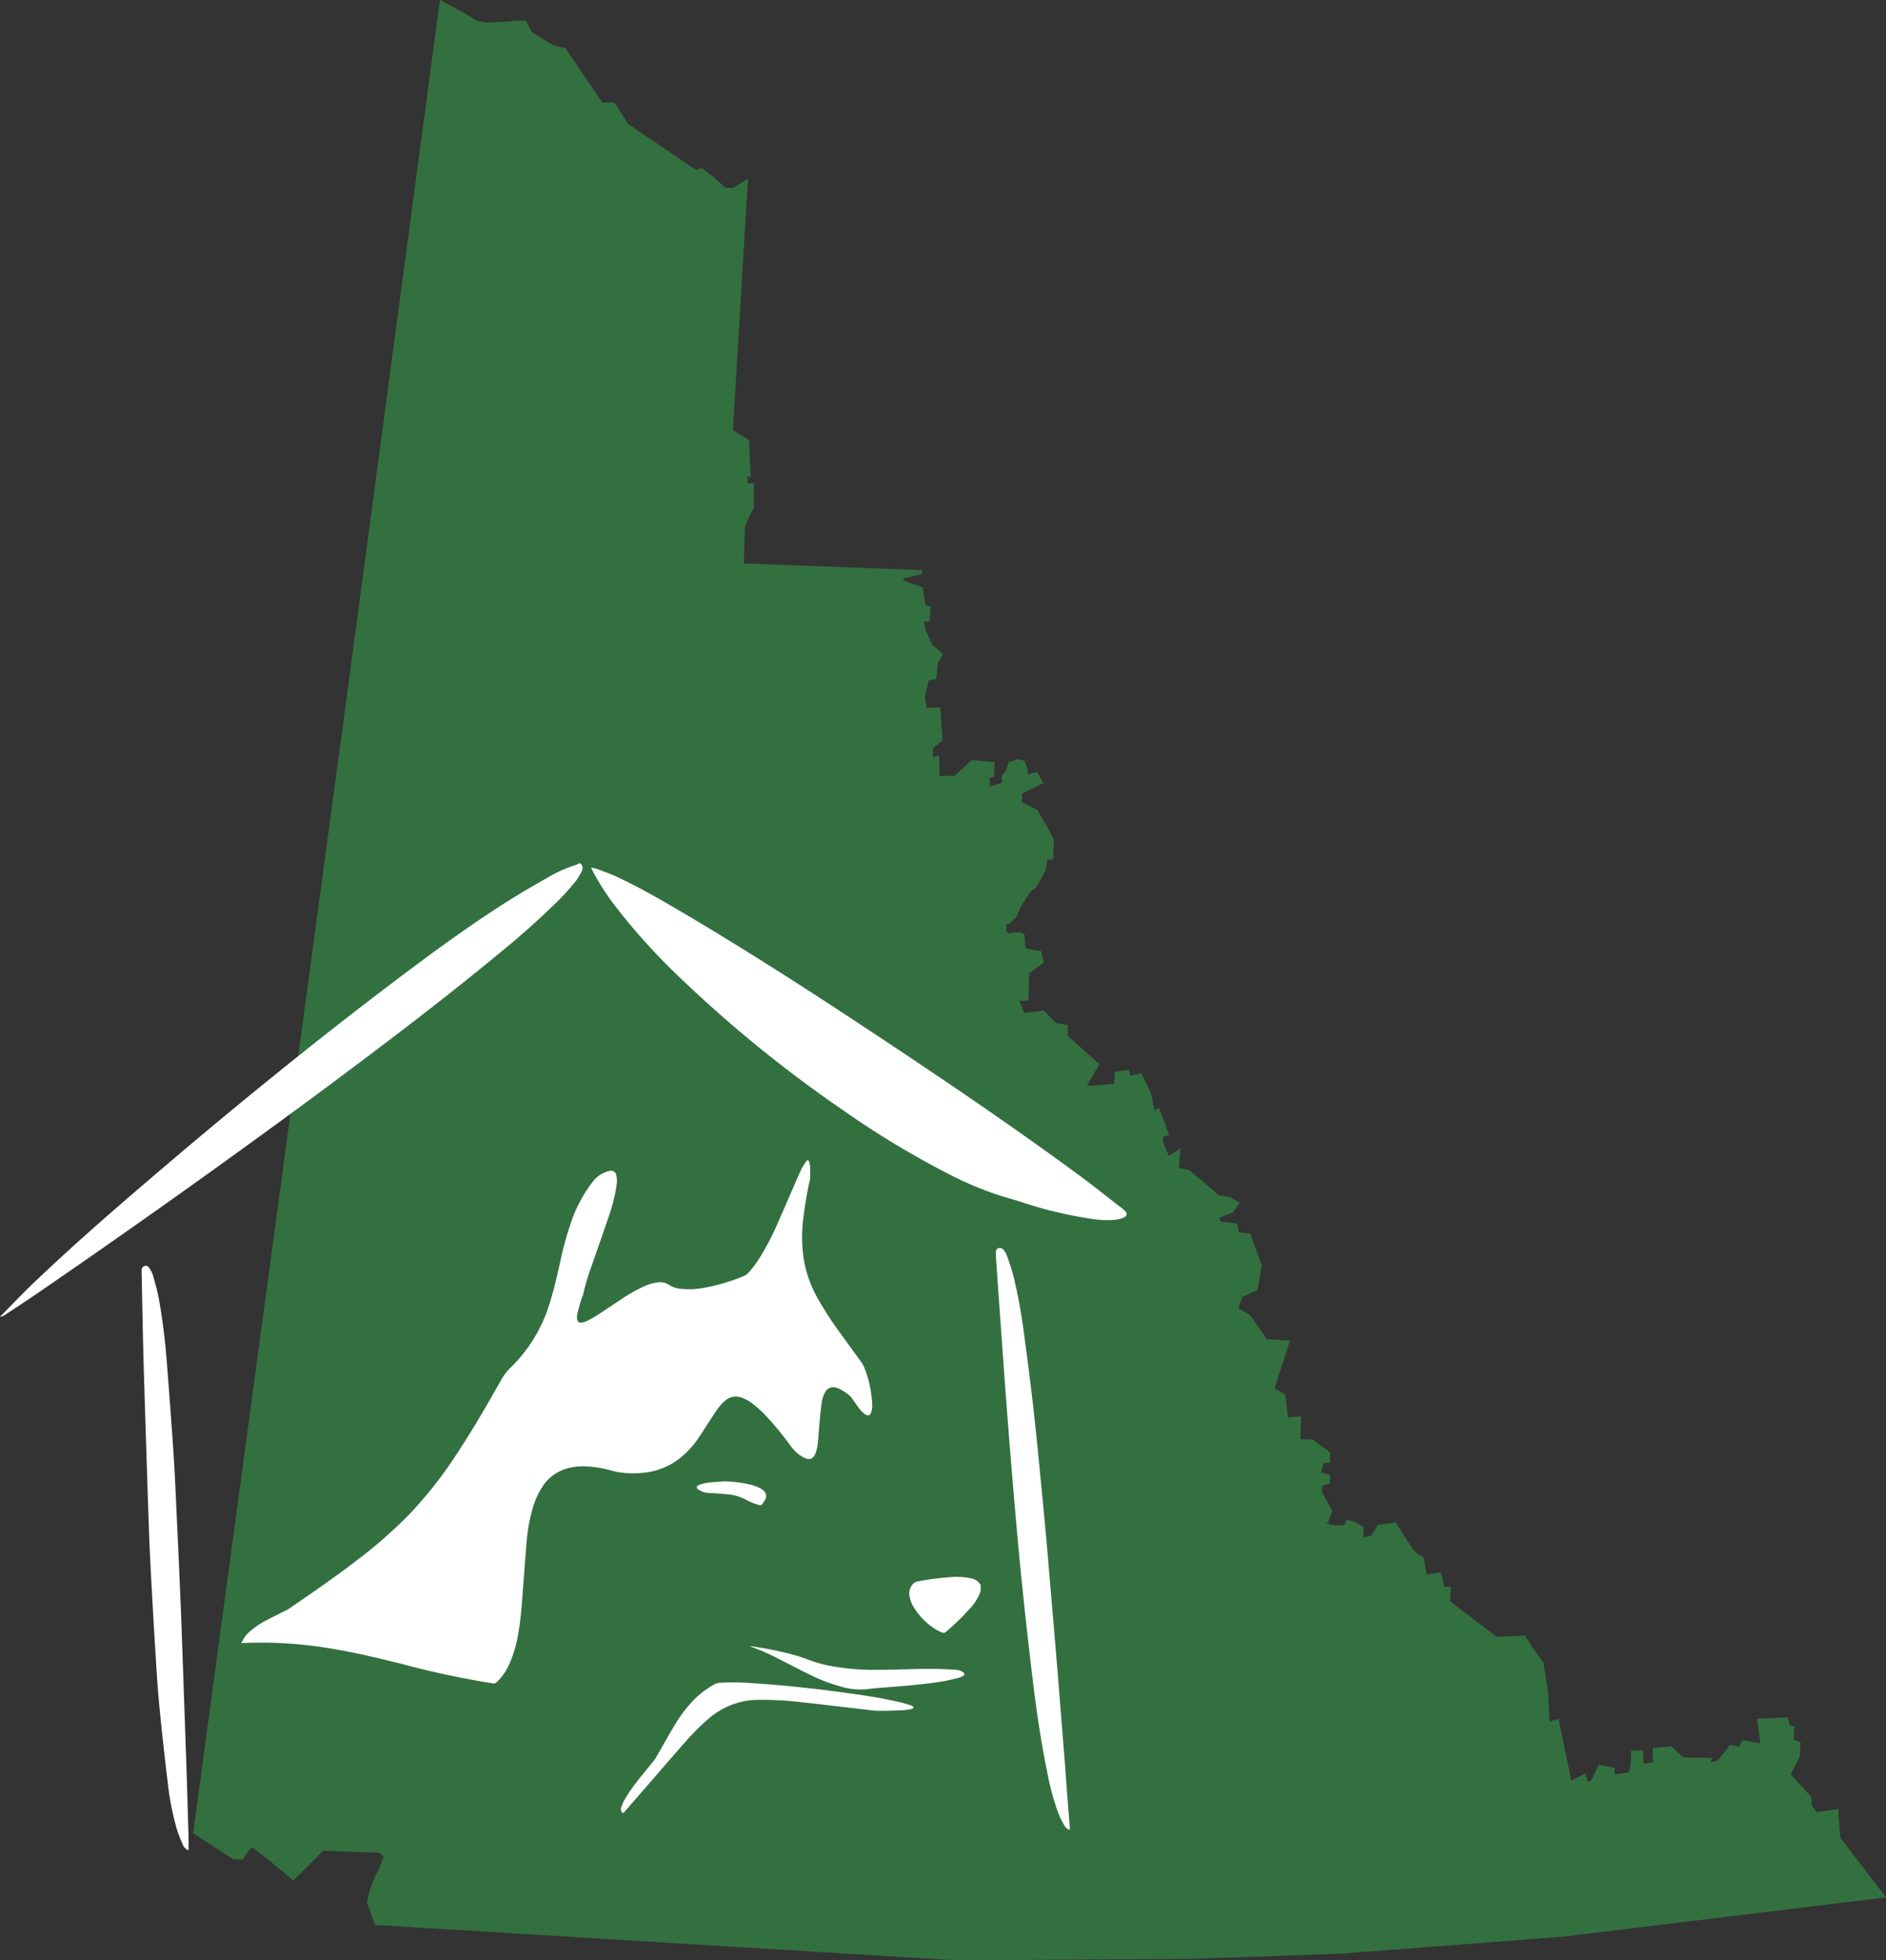 <svg xmlns="http://www.w3.org/2000/svg" viewBox="0 0 497.79 517.36"><rect x="0" y="0" width="497.79" height="517.36" fill="#333333" stroke="none"/><defs><style>.cls-1{fill:#337040;stroke:#337040;}.cls-2{fill:#fff;}</style></defs><title>Logo01</title><g id="svg2"><g id="layer2"><path id="path2997" class="cls-1" d="M34.29,511,73.93,217.79,99.29,28.14l2,1.07,4.29,2.32,2.86,1.79,2.68.54,3.39-.18,4.82-.36h2l1.43,2.86,3.93,2.5,2.32,1.25,2.68.54,8,11.79,1.79,2.68h3.21l3.57,5.54,18.21,12.32,1.43-.54,3.21,2.5,3,2.68h2.32l3.21-2-3.93,65.71,4.29,2.68.36,8.75-.89-.18.18,3h1.61v5.71L178.93,166l-.36,10.54,47.5,1.79-5.54,1.43.36,1.25,5,1.79.71,4.64,1.25.36-.18,3-1.61.18.54,2.86,1.79,3.93,2.68,2.32-1.25,2.14-.36,3.93-2,.36-1.07,4.64.54,3.57,3.57-.18.54,8-2.5,2v3.21l1.61-.36.18,5.36,4.64-.18,4.46-4.11,5.36.54-.18,3-1.25.18.36,3.39,4.11-1.25-.18-2,.89-1.07.89-2.32,2.14-.71,1.25.36.71,2v1.79l2.68-.71,1.25,2.14-5.36,2.68-.18,2.86,4.29,2.14,3,5.18,1.25,2.5-.18,3v1.61h-1.43l-.18.89-.36,2.14-.89,1.61-.54,1.25-1.07,1.61-1.43,1.07L252,266l-1.43,3.21-1.61,1.43-1.07.36v2.5l.89.71,3-.36.89.36.18,2.68.36,1.25,2,.36,2,.36.54,2.32L253.93,284l-.18,7h-2.68l1.79,4.29,5.18-.71,3.21,3.21,2.86.54V301l8.21,7.32-3.57,6.25,8.57-.71.18-3.21,2.86-.36.54,1.61,2.86-.71,2.32,4.82,1.07,5.18,1.25-.71,2.32,6.07-1.61.54.18,2,1.79,4.11,2.68-1.79-.36,4.64,3,.54,8,6.79,2.86.36,2,1.25-1.43,2-3.75,1.43.36,1.79,4.46.54.54,2.32,3,.36,2.86,8-1.07,6.07-3.93,1.79-1.25,3.57,3.39,2,4.46,6.43,5.71.36L318.57,394l3,1.79.71,6.25,3.39-.36-.18,6.07h3.57l4.29,3.21v2h-1.61l-.89,3.39,2.5.71v1.43l-2.14.71v2.14l2.68,4.82-.89,2.5s-2.86-.54-.71.89,5.71.71,5.71.71l.54-1.25,1.61.54,2,1.07v3.21l2.86-.71,1.79-2.86,4.11-.54s3.93,6.25,4.64,7.14a9.44,9.44,0,0,0,2.5,1.79l.89,4.82,3.75-.54.89,3.75h1.61l-.18,3.57,12.68,9.64,7.32-.36,1.79,2.86,2.86,3.93,1.25,7.68.36,8.39,2.5-.71,3.39,16.43,1.61-.89,2.14-1.07.54,2,1.61-.36,2-4.11,3.39.71v1.79l4.64-.54.54-2,.18-3.75h2.14l.18,3.57,3.39-.54v-3.75l4.29-.36,3,2.86,7.14.18-.54,1.25,3-.54,3.21-4.11,2.5.54.89-1.79,5,.89-.89-6.61,7.14-.36.54,2.14,1.07.18-.18,3.39,1.79.71-.18,3.21-1.25,2.68-1.25,2.32,5.54,6.07.18,2.32,1.61,2,5.36-.71.54,7.14,11.61,15.18L395.36,538l-58.21,4.46-18.93.71-21.79.71-61.43.36L82.14,534.93l-2-5.54.71-3L82.14,523l1.07-2.14,1.43-3.39-1.43-1.61-15.36-.54L60.18,523S50,514.39,49.29,514.39s-2.68,3.21-2.68,3.21h-2Z" transform="translate(17.22 -27.36)"/></g></g><g id="Layer_2" data-name="Layer 2"><path class="cls-2" d="M241.61,445.73v1.56a13,13,0,0,1-2.95,4.75,60.7,60.7,0,0,1-6.31,6.08.69.69,0,0,1-.83.14,15.5,15.5,0,0,1-1.52-.71,17.72,17.72,0,0,1-6-5.93,7.68,7.68,0,0,1-1.2-3.26,3.68,3.68,0,0,1,.74-2.69,2.37,2.37,0,0,1,1.55-.95,77.23,77.23,0,0,1,8.75-1.12,17.67,17.67,0,0,1,5.16.32l.25.06A3.38,3.38,0,0,1,241.61,445.73Z" transform="translate(17.22 -27.36)"/><path class="cls-2" d="M237,468.74c.43.32.42.64,0,.93a3.63,3.63,0,0,1-1.06.49c-1.37.33-2.73.69-4.12.92-3.78.64-7.6,1-11.42,1.33-3,.26-6.1.43-9.13.8a17.68,17.68,0,0,1-6.78-.78,44.81,44.81,0,0,1-8.57-3.37c-2.81-1.4-5.6-2.86-8.4-4.27a53.3,53.3,0,0,0-6.26-2.7l-.33-.14,0-.11c.63.09,1.27.18,1.9.29a81.18,81.18,0,0,1,10.58,2.33c1.25.38,2.46.85,3.68,1.29a34.45,34.45,0,0,0,5,1.32,64,64,0,0,0,12.93,1c3.06,0,6.11-.12,9.17-.19,3.75-.09,7.5-.06,11.24.22A3,3,0,0,1,237,468.74Z" transform="translate(17.22 -27.36)"/><path class="cls-2" d="M223.18,477.45a1.1,1.1,0,0,1,.76.56,1.12,1.12,0,0,1-.9.47,13.29,13.29,0,0,1-1.87.25c-2.19.08-4.38.19-6.56.15-1.47,0-2.94-.27-4.4-.43l-7.43-.86c-2.48-.29-4.95-.59-7.43-.85a94.9,94.9,0,0,0-12.52-.74,20.14,20.14,0,0,0-12.92,4.89,61.61,61.61,0,0,0-6.35,6.32c-4,4.53-7.9,9.1-11.86,13.65l-3.89,4.46c-.14.16-.27.33-.41.51h-.25a1.11,1.11,0,0,1-.42-1.33,9.87,9.87,0,0,1,.77-1.92,43.85,43.85,0,0,1,2.62-4c1.58-2.09,3.28-4.09,4.92-6.13a12.09,12.09,0,0,0,.94-1.32c1.53-2.65,3-5.31,4.57-7.95a37.86,37.86,0,0,1,4.73-6.51,24.55,24.55,0,0,1,6-4.74,3.49,3.49,0,0,1,1.41-.42,59.41,59.41,0,0,1,8.32.07c2.1.12,4.2.28,6.29.46q3.73.33,7.44.72c2.39.26,4.78.53,7.16.84,6.12.8,12.24,1.61,18.27,3C221.2,476.81,222.19,477.14,223.18,477.45Z" transform="translate(17.22 -27.36)"/><path class="cls-2" d="M213,398.29a6.46,6.46,0,0,1-.22,1.66c-.27,1-.91,1.27-1.78.61a7.19,7.19,0,0,1-1.3-1.27c-.72-.94-1.38-1.94-2.08-2.9a3.48,3.48,0,0,0-.68-.77c-.64-.49-1.29-1-2-1.38a6,6,0,0,0-1.37-.6,2.4,2.4,0,0,0-3,1.18,7.47,7.47,0,0,0-.91,2.76c-.22,1.56-.38,3.14-.52,4.71-.2,2.09-.33,4.19-.54,6.28a11.79,11.79,0,0,1-.5,2.15,3.83,3.83,0,0,1-.52,1,1.5,1.5,0,0,1-1.75.67,5.33,5.33,0,0,1-1.41-.62,10.44,10.44,0,0,1-2.8-2.58,85,85,0,0,0-6.41-7.86,27.94,27.94,0,0,0-3.73-3.44,10.1,10.1,0,0,0-3.06-1.68,4.19,4.19,0,0,0-4.05.69,9.83,9.83,0,0,0-1.66,1.64c-.8,1-1.53,2.15-2.26,3.26-1.16,1.75-2.25,3.55-3.45,5.28a23.15,23.15,0,0,1-4.91,5.25,18.23,18.23,0,0,1-9.22,3.71,25.83,25.83,0,0,1-6.94-.13c-.79-.13-1.56-.37-2.33-.57a28.83,28.83,0,0,0-6-.95,15.47,15.47,0,0,0-5.71.72,11.39,11.39,0,0,0-5.83,4.46,21,21,0,0,0-2.84,6.45,44.49,44.49,0,0,0-1.42,8c-.37,4.25-.65,8.51-1,12.77-.26,3.74-.52,7.48-1.14,11.18a34,34,0,0,1-2.37,8.42,15.73,15.73,0,0,1-3.35,4.91,1.15,1.15,0,0,1-1.09.35,234.66,234.66,0,0,1-24.33-5.21C83.4,465.2,78.33,463.93,73.2,463c-3.35-.63-6.7-1.15-10.09-1.5a108.65,108.65,0,0,0-15.91-.51h-.71v-.14c.08-.09.2-.16.24-.27a7.32,7.32,0,0,1,2.09-2.7,21.36,21.36,0,0,1,4-2.74c1.71-.9,3.45-1.74,5.16-2.6a7.85,7.85,0,0,0,.86-.46c6.21-4.23,12.41-8.5,18.37-13.09a123.15,123.15,0,0,0,13.65-12,109.94,109.94,0,0,0,12.22-15.5c4.27-6.43,8.13-13.1,11.92-19.82a14,14,0,0,1,2.53-3.34A39.65,39.65,0,0,0,128,370.86c1.06-3.39,1.84-6.86,2.61-10.32a89.1,89.1,0,0,1,3-10.9,36.67,36.67,0,0,1,5.89-10.72,7.55,7.55,0,0,1,4.15-2.51,1.38,1.38,0,0,1,1.78,1.09,7,7,0,0,1,.05,2.9,43.8,43.8,0,0,1-2.08,8.17c-1.47,4.35-3,8.68-4.5,13a61,61,0,0,0-2.18,7.33c-.13.57-.42,1.09-.59,1.66-.36,1.25-.73,2.49-1,3.75a3.23,3.23,0,0,0,0,1.28.93.93,0,0,0,1.17.84,4.68,4.68,0,0,0,1.37-.41,31,31,0,0,0,2.78-1.56c2.16-1.4,4.29-2.86,6.44-4.28a41.61,41.61,0,0,1,5.41-3.1,13.64,13.64,0,0,1,3.5-1.18,5.34,5.34,0,0,1,2.45.05,3.14,3.14,0,0,1,.94.42,7.15,7.15,0,0,0,3.47,1.16,20.76,20.76,0,0,0,6.21-.33,49.52,49.52,0,0,0,10.25-3.07,3.34,3.34,0,0,0,1.16-.8,26.42,26.42,0,0,0,3-4,70,70,0,0,0,4.71-9c1.77-4,3.48-8,5.22-12,.25-.58.52-1.15.78-1.72a12.83,12.83,0,0,1,1.82-3h.39a5.1,5.1,0,0,1,.4,2.08c0,.84,0,1.69,0,2.53a3.09,3.09,0,0,1-.1.71,98.14,98.14,0,0,0-1.68,9.87,39.37,39.37,0,0,0,.2,11.52,32.45,32.45,0,0,0,3.74,10,93.21,93.21,0,0,0,5.87,9c1.81,2.51,3.65,5,5.46,7.52a6.45,6.45,0,0,1,.71,1.24,27.55,27.55,0,0,1,1.93,7.19A28.62,28.62,0,0,1,213,398.29Z" transform="translate(17.22 -27.36)"/><path class="cls-2" d="M184.27,420.76a1.87,1.87,0,0,1,.47,2.41,10.12,10.12,0,0,1-.83,1.23.54.54,0,0,1-.68.2,15.43,15.43,0,0,1-3.44-1.35,12.25,12.25,0,0,0-4.68-1.47c-1.79-.17-3.58-.31-5.37-.38a5.15,5.15,0,0,1-2.6-.9c-.64-.42-.62-.9.09-1.18a8.76,8.76,0,0,1,2.18-.6c1.43-.19,2.89-.26,4.32-.38a31.1,31.1,0,0,1,7.65,1,11.13,11.13,0,0,1,1.75.67A4.71,4.71,0,0,1,184.27,420.76Z" transform="translate(17.22 -27.36)"/></g><g id="Layer_3" data-name="Layer 3"><path class="cls-2" d="M279.6,346.86c.75.68.75,1.32-.15,1.79a6.38,6.38,0,0,1-2.17.63,25.45,25.45,0,0,1-6.72-.28,110.38,110.38,0,0,1-16.78-3.92q-3-1-6.12-1.87a90,90,0,0,1-14.76-6.13,235.33,235.33,0,0,1-27.56-16.67,338,338,0,0,1-43.26-35.18,162.28,162.28,0,0,1-17.12-19,65.55,65.55,0,0,1-5.46-8.44c-.21-.4-.4-.81-.7-1.4a7.39,7.39,0,0,1,1.39.25c2,.78,4.09,1.49,6,2.42,6,2.84,11.66,6.14,17.35,9.5,17.62,10.41,34.8,21.53,51.86,32.85,17.64,11.7,35.13,23.58,52.18,36.12,3.6,2.65,7.08,5.44,10.6,8.17C278.69,346,279.16,346.45,279.6,346.86Z" transform="translate(17.22 -27.36)"/><path class="cls-2" d="M264.52,501.8l.63,8c0,.11,0,.22,0,.48a2.12,2.12,0,0,1-1.46-1.16,26.53,26.53,0,0,1-1.61-3.27,70.77,70.77,0,0,1-3-11.27c-1.58-7.81-2.74-15.69-3.69-23.6-1-8.14-1.9-16.27-2.74-24.42-.77-7.36-1.44-14.72-2.07-22.09q-1.1-12.77-2.07-25.53c-.57-7.3-1.07-14.61-1.6-21.9q-.65-9.07-1.28-18.14c0-.37,0-.76,0-1.14a1,1,0,0,1,.79-1,1.24,1.24,0,0,1,1,.25,4.71,4.71,0,0,1,1.07,1.6c.68,1.94,1.37,3.88,1.86,5.87a144.2,144.2,0,0,1,2.76,15.29c.79,5.85,1.55,11.71,2.23,17.57.63,5.42,1.17,10.85,1.7,16.26q.89,9.05,1.74,18.1c.43,4.79.83,9.57,1.23,14.36q.77,8.9,1.51,17.78c.35,4.1.67,8.21,1,12.31q.65,8.16,1.31,16.31Q264.16,497.11,264.52,501.8Z" transform="translate(17.22 -27.36)"/><path class="cls-2" d="M136,255.24a1.67,1.67,0,0,1,.3,2.1,14.61,14.61,0,0,1-1.6,2.63c-1.31,1.59-2.66,3.15-4.1,4.62a216.13,216.13,0,0,1-16.27,14.56C98.84,291.95,82.83,304,66.71,316Q29.86,343.2-7.93,369.1c-2.64,1.8-5.32,3.54-8,5.31a2.85,2.85,0,0,1-1.3.5c2.85-2.88,5.63-5.84,8.55-8.63,11-10.54,22.57-20.54,34.17-30.43C45.27,319,65.4,302.62,86.11,286.94c9.63-7.31,19.37-14.48,29.54-21,3.91-2.51,7.94-4.83,12-7.16a36.15,36.15,0,0,1,7.32-3.2,3.13,3.13,0,0,0,.57-.33Z" transform="translate(17.22 -27.36)"/><path class="cls-2" d="M32.55,512.32c0,1.09,0,2.18,0,3.39A2.55,2.55,0,0,1,31,514.15a35.52,35.52,0,0,1-1.62-4.26A74.72,74.72,0,0,1,27.07,498q-1.23-10.1-2.22-20.22c-.44-4.52-.72-9-1-13.58q-.7-11.37-1.3-22.72-.3-5.66-.49-11.31-.7-20.7-1.33-41.4c-.25-8.57-.39-17.15-.57-25.73v-.57a1,1,0,0,1,.71-.93.86.86,0,0,1,1.13.27,7.5,7.5,0,0,1,1.11,2c.6,2.08,1.19,4.18,1.59,6.3A164,164,0,0,1,26.82,387c.62,7.87,1.21,15.74,1.74,23.61.33,5,.54,9.9.77,14.85q.56,11.66,1.05,23.32c.2,4.38.35,8.76.5,13.15Q31.44,477.95,32,494C32.2,500.11,32.37,506.21,32.55,512.32Z" transform="translate(17.22 -27.36)"/></g></svg>